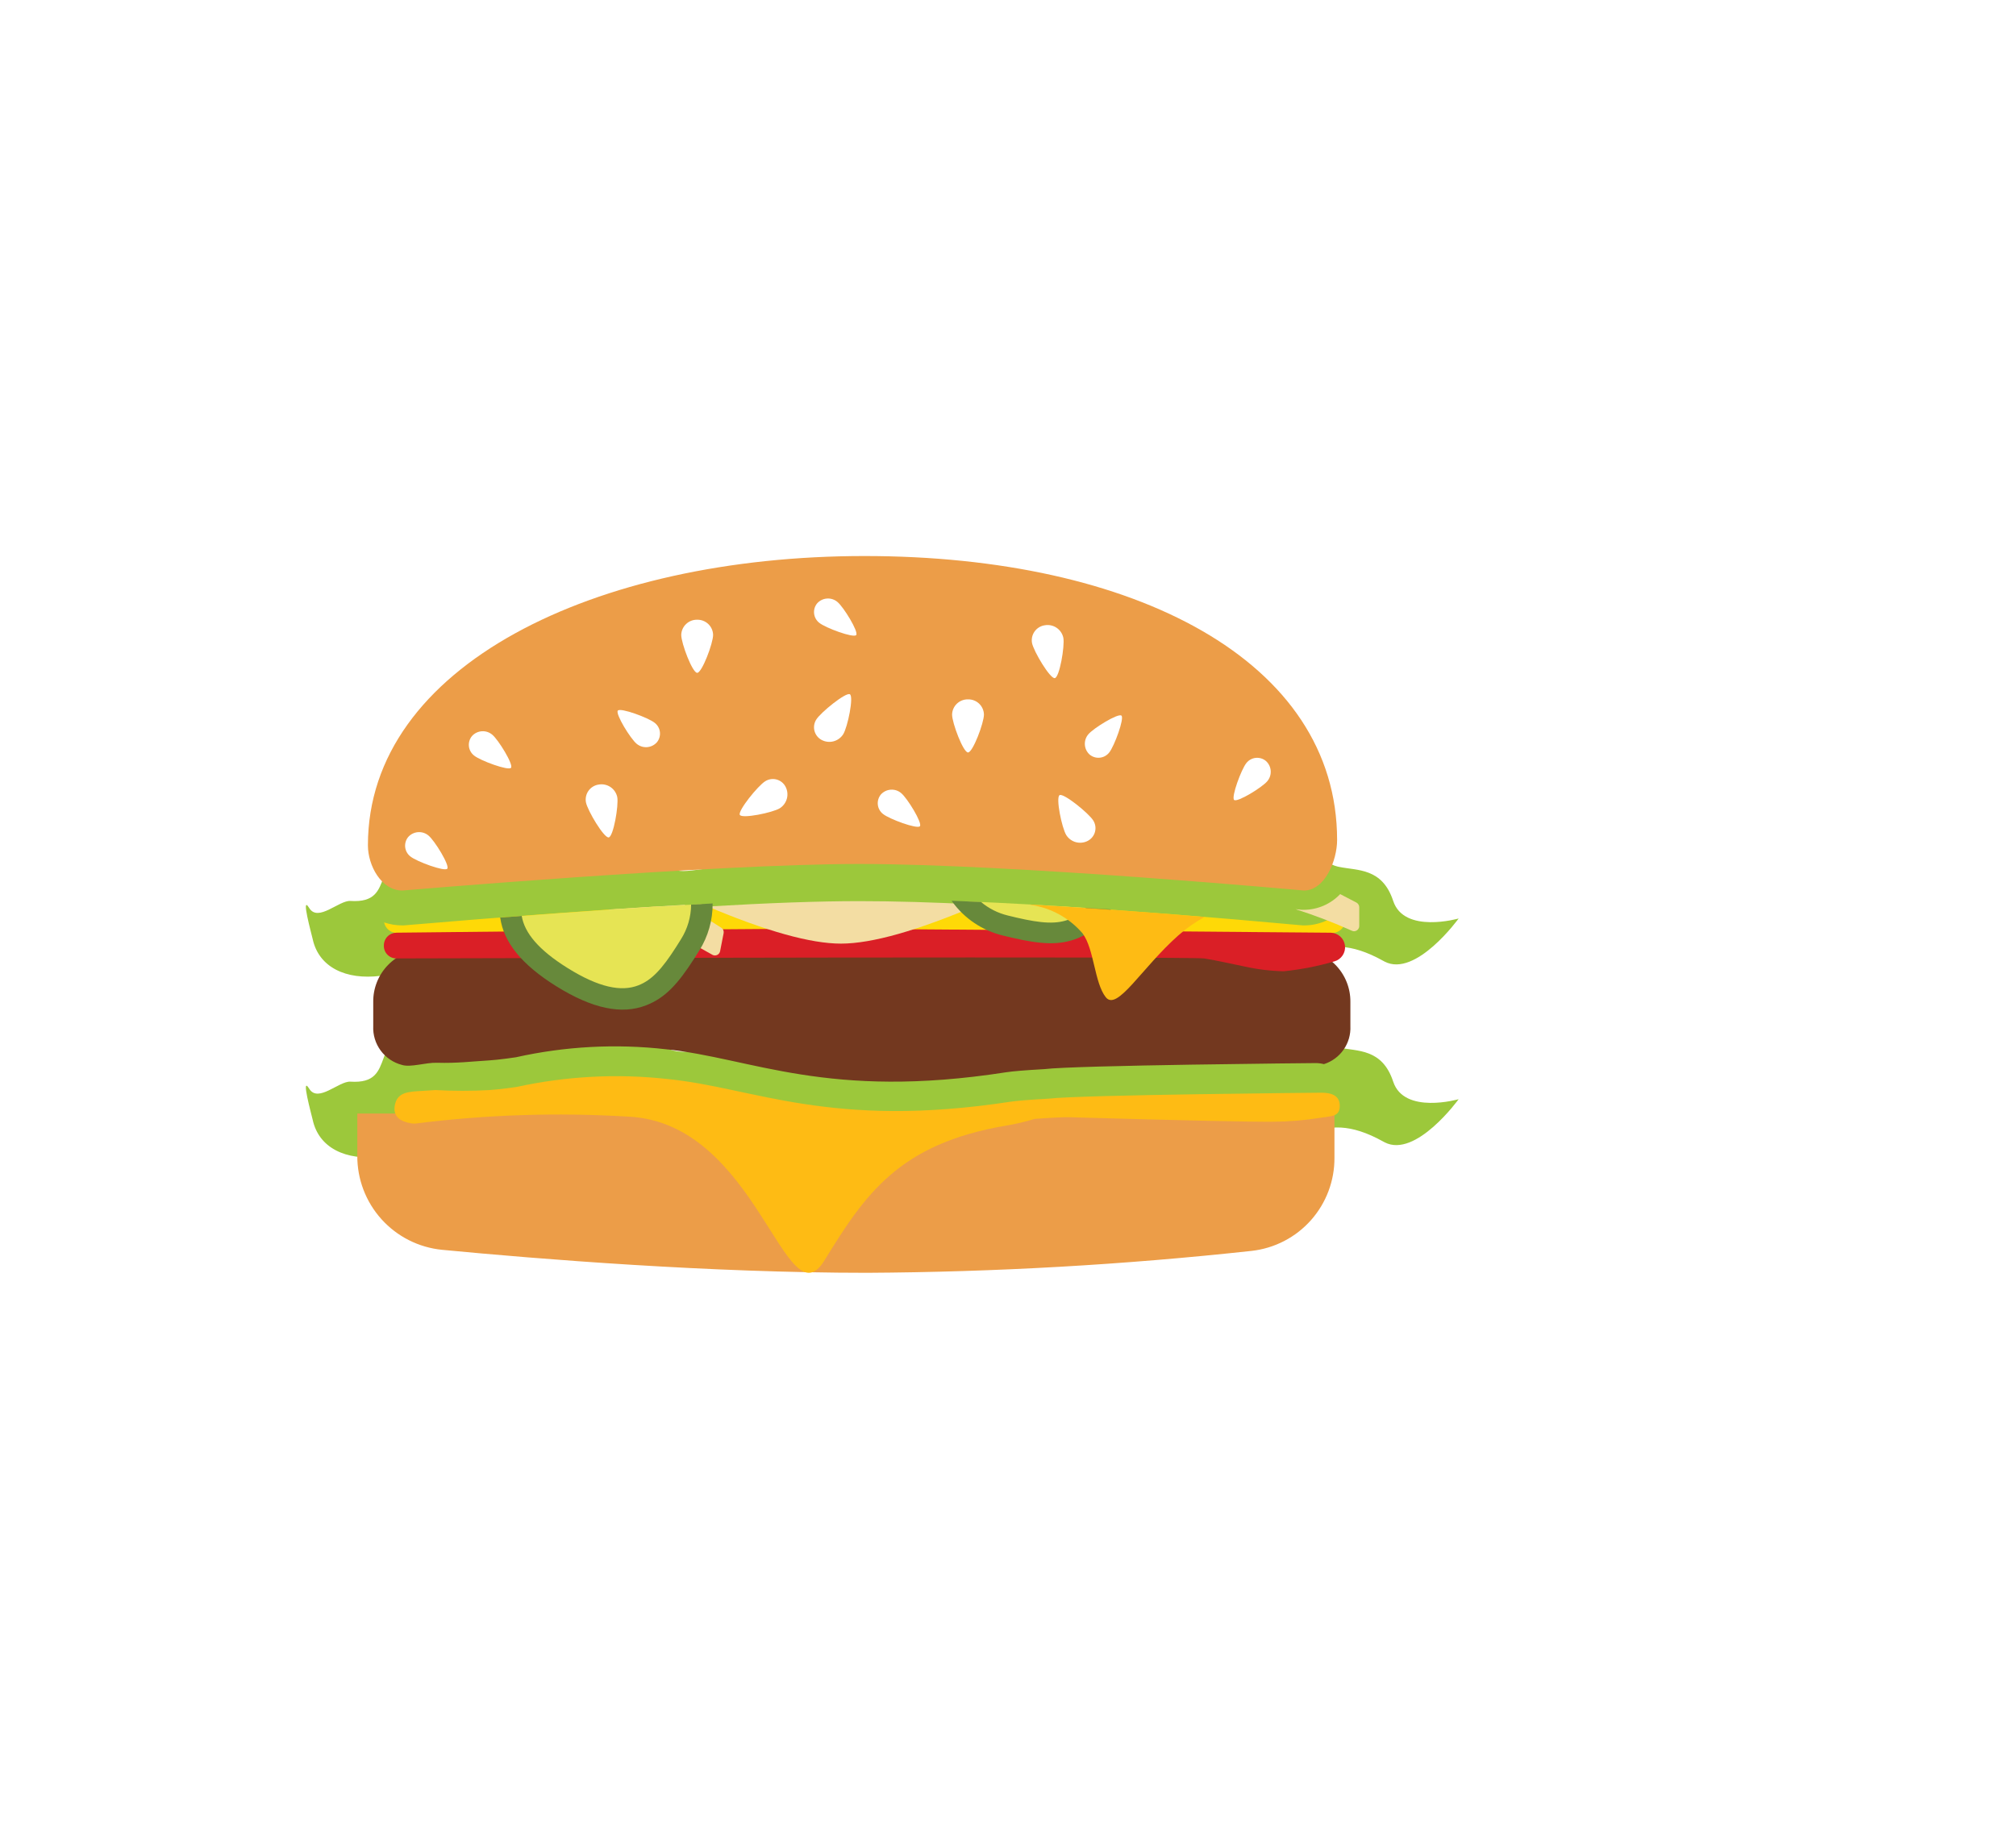 <svg width="145" height="132" viewBox="0 0 145 132" fill="none" xmlns="http://www.w3.org/2000/svg">
<g filter="url(#filter0_d_175_567)">
<path d="M49.443 62.649L49.826 62.612C54.729 62.099 54.398 60.749 56.937 60.712C57.939 60.695 58.914 61.037 59.685 61.676C61.677 60.148 64.101 59.287 66.61 59.217C68.695 59.265 70.839 61.237 72.489 61.413C75.372 61.72 80.658 59.928 82.708 58.041C82.857 57.904 83.04 58.135 82.981 58.388L82.856 58.921C82.617 59.98 82.451 61.242 83.643 61.994C85.304 63.041 87.761 62.959 90.098 62.227C90.327 61.852 90.639 61.534 91.01 61.298C91.381 61.062 91.801 60.914 92.237 60.865C94.435 60.772 95.095 62.072 96.19 62.335L96.313 62.362C97.615 62.639 99.417 62.414 100.204 64.809C100.99 67.203 104.912 66.075 104.912 66.075C104.912 66.075 101.831 70.344 99.589 69.176L99.49 69.123C94.66 66.432 93.503 69.952 89.928 69.922C88.674 69.915 87.437 69.634 86.302 69.1C85.362 68.657 79.143 71.657 76.693 69.437L76.406 69.171C75.034 67.884 74.109 66.767 72.501 67.229C71.54 67.504 70.335 68.505 67.472 68.317C65.625 68.195 63.949 66.888 62.51 65.748C61.223 66.294 60.458 66.032 58.958 68.045L58.865 68.171C57.689 69.789 56.759 70.368 55.24 69.637L55.142 69.588C52.793 68.391 51.707 70.546 48.533 70.343C46.434 70.208 44.454 65.887 39.286 67.469C38.753 67.565 38.206 67.547 37.681 67.418C37.155 67.289 36.662 67.05 36.234 66.718C35.737 67.428 35.292 68.173 34.905 68.949C33.278 72.002 32.143 69.972 30.971 70.207L30.924 70.218C29.749 70.514 29.217 70.006 27.533 70.182L27.366 70.201C24.882 70.512 22.932 69.587 22.49 67.557C22.415 67.217 21.605 64.292 22.243 65.326C22.882 66.36 24.378 64.761 25.204 64.813C28.709 65.038 26.312 61.474 30.544 60.36C32.621 59.813 36.11 61.299 38.077 62.558L38.883 61.63C39.817 60.568 40.873 59.505 41.988 59.427C45.012 59.217 46.623 62.904 49.443 62.649Z" fill="#9CC83B"/>
<path d="M49.443 75.649L49.826 75.612C54.729 75.099 54.398 73.749 56.937 73.712C57.939 73.695 58.914 74.037 59.685 74.676C61.677 73.148 64.101 72.287 66.61 72.217C68.695 72.265 70.839 74.237 72.489 74.413C75.372 74.72 80.658 72.928 82.708 71.041C82.857 70.904 83.04 71.135 82.981 71.388L82.856 71.921C82.617 72.98 82.451 74.242 83.643 74.994C85.304 76.041 87.761 75.959 90.098 75.227C90.327 74.852 90.639 74.534 91.01 74.298C91.381 74.062 91.801 73.914 92.237 73.865C94.435 73.772 95.095 75.072 96.19 75.335L96.313 75.362C97.615 75.639 99.417 75.414 100.204 77.809C100.99 80.203 104.912 79.075 104.912 79.075C104.912 79.075 101.831 83.344 99.589 82.176L99.49 82.123C94.66 79.432 93.503 82.952 89.928 82.922C88.674 82.915 87.437 82.634 86.302 82.1C85.362 81.657 79.143 84.657 76.693 82.437L76.406 82.171C75.034 80.884 74.109 79.767 72.501 80.229C71.54 80.504 70.335 81.505 67.472 81.317C65.625 81.195 64.439 84.341 63 83.201C61.713 83.747 60.458 79.032 58.958 81.045L58.865 81.171C57.689 82.789 56.759 83.368 55.24 82.637L55.142 82.588C52.793 81.391 51.707 83.546 48.533 83.343C46.434 83.208 44.454 78.887 39.286 80.469C38.753 80.565 38.206 80.547 37.681 80.418C37.155 80.289 36.662 80.05 36.234 79.718C35.737 80.428 35.292 81.173 34.905 81.949C33.278 85.002 32.143 82.972 30.971 83.207L30.924 83.218C29.749 83.514 29.217 83.006 27.533 83.182L27.366 83.201C24.882 83.512 22.932 82.587 22.49 80.557C22.415 80.217 21.605 77.292 22.243 78.326C22.882 79.36 24.378 77.761 25.204 77.813C28.709 78.038 26.312 74.474 30.544 73.36C32.621 72.813 36.11 74.299 38.077 75.558L38.883 74.63C39.817 73.568 40.873 72.505 41.988 72.427C45.012 72.217 46.623 75.904 49.443 75.649Z" fill="#9CC83B"/>
<path fill-rule="evenodd" clip-rule="evenodd" d="M25.699 83.14C25.688 84.825 26.308 86.453 27.435 87.706C28.563 88.958 30.117 89.745 31.795 89.91C38.872 90.588 51.027 91.564 62.367 91.564C71.608 91.513 80.841 90.987 90.028 89.987C91.675 89.802 93.195 89.014 94.294 87.774C95.393 86.534 95.994 84.931 95.98 83.274V80.106H25.699V83.14Z" fill="#EC9D48"/>
<path fill-rule="evenodd" clip-rule="evenodd" d="M93.428 68.286C94.423 68.301 95.371 68.71 96.064 69.423C96.757 70.136 97.139 71.095 97.126 72.089V73.818C97.154 74.419 96.984 75.014 96.64 75.508C96.296 76.003 95.798 76.37 95.223 76.552C95.016 76.499 94.803 76.475 94.59 76.478C94.582 76.478 77.417 76.63 75.094 76.913C73.75 76.989 72.844 77.064 72.375 77.136C59.498 79.143 54.064 76.111 47.894 75.482C44.289 75.073 40.641 75.269 37.101 76.06C37.066 76.068 35.848 76.245 35.172 76.285C33.961 76.356 32.857 76.498 31.429 76.454C30.61 76.43 29.526 76.807 28.907 76.608C28.296 76.45 27.757 76.086 27.381 75.578C27.006 75.07 26.816 74.449 26.845 73.818V72.089C26.831 71.095 27.213 70.136 27.906 69.423C28.599 68.71 29.547 68.301 30.542 68.286C44.794 67.516 55.518 67.127 62.715 67.119H62.941C69.716 67.119 79.879 67.508 93.428 68.286Z" fill="#73381F"/>
<path fill-rule="evenodd" clip-rule="evenodd" d="M72.673 79.258C73.146 79.186 74.059 79.112 75.412 79.037C77.749 78.758 95.033 78.608 95.04 78.608C95.77 78.608 96.361 78.815 96.361 79.545C96.361 80.354 95.778 80.277 94.979 80.411C93.847 80.596 92.703 80.691 91.556 80.696C89.933 80.711 85.067 80.604 76.959 80.374C76.519 80.361 75.675 80.4 74.426 80.491C73.746 80.699 73.053 80.862 72.352 80.978C64.651 82.282 62.222 85.92 59.3 90.671C56.482 95.255 54.518 80.726 45.156 80.327C40.053 80.018 34.931 80.187 29.859 80.831C29.763 80.834 29.667 80.828 29.573 80.812C28.789 80.682 28.262 80.327 28.391 79.545C28.56 78.532 29.408 78.538 30.432 78.473L31.314 78.417C32.614 78.488 33.917 78.488 35.217 78.417C35.901 78.376 37.127 78.203 37.157 78.195C40.724 77.413 44.395 77.221 48.025 77.625C54.239 78.246 59.709 81.24 72.673 79.258Z" fill="#FEBB14"/>
<path d="M76.423 65.21C81.446 65.524 87.173 65.976 93.604 66.564L93.699 66.573H93.799C94.8 66.575 95.762 66.185 96.48 65.487C96.615 65.62 96.706 65.79 96.744 65.976C96.781 66.161 96.763 66.354 96.691 66.529C96.619 66.704 96.496 66.853 96.339 66.959C96.181 67.064 95.996 67.12 95.807 67.12H28.563C28.343 67.12 28.13 67.044 27.959 66.905C27.789 66.766 27.672 66.573 27.627 66.357C28.052 66.501 28.497 66.574 28.946 66.573H29.037L29.125 66.565C36.024 65.977 42.066 65.525 47.253 65.21L76.423 65.21Z" fill="#FED907"/>
<path d="M27.609 68.022C27.607 67.903 27.629 67.784 27.674 67.672C27.718 67.561 27.784 67.459 27.868 67.373C27.951 67.287 28.051 67.219 28.161 67.171C28.272 67.124 28.39 67.099 28.51 67.097C32.998 67.046 52.944 66.816 58.356 66.816C63.818 66.816 90.166 67.049 95.716 67.099C95.968 67.105 96.209 67.2 96.396 67.369C96.584 67.537 96.704 67.768 96.736 68.018C96.767 68.268 96.708 68.521 96.568 68.73C96.429 68.94 96.218 69.093 95.976 69.16C94.786 69.509 93.566 69.747 92.332 69.872C91.378 69.851 90.429 69.735 89.497 69.526C88.555 69.336 87.595 69.108 86.621 68.951C85.701 68.801 35.832 68.929 28.502 68.948C28.382 68.947 28.264 68.923 28.153 68.876C28.043 68.829 27.943 68.76 27.86 68.674C27.776 68.588 27.711 68.486 27.668 68.374C27.625 68.262 27.605 68.142 27.609 68.022Z" fill="#DA1F26"/>
<path d="M97.553 64.925C97.617 64.958 97.671 65.009 97.708 65.071C97.745 65.133 97.764 65.204 97.763 65.276V66.604C97.766 66.705 97.728 66.802 97.659 66.875C97.59 66.948 97.494 66.991 97.393 66.994C97.345 66.995 97.297 66.985 97.252 66.965C95.925 66.369 94.566 65.849 93.18 65.406L93.573 65.444L93.669 65.452H93.765C94.256 65.451 94.743 65.35 95.194 65.156C95.646 64.961 96.053 64.677 96.392 64.321C96.533 64.391 97.416 64.852 97.553 64.925Z" fill="#F3DDA3"/>
<path d="M51.879 66.741C51.943 66.782 51.994 66.841 52.024 66.911C52.054 66.982 52.061 67.059 52.046 67.134L51.794 68.424C51.785 68.473 51.766 68.52 51.738 68.562C51.711 68.604 51.675 68.64 51.634 68.668C51.592 68.696 51.546 68.716 51.496 68.726C51.447 68.736 51.397 68.736 51.348 68.726C51.307 68.719 51.268 68.704 51.233 68.683C48.87 67.318 46.36 66.228 43.75 65.433C45.679 65.304 47.507 65.19 49.232 65.093C50.071 65.593 50.954 66.142 51.879 66.741Z" fill="#F3DDA3"/>
<path d="M61.825 64.827C64.304 64.827 67.158 64.909 70.388 65.073C66.014 66.946 62.713 67.883 60.484 67.883C58.311 67.883 55.119 66.993 50.908 65.213C55.259 64.956 58.898 64.827 61.825 64.827Z" fill="#F3DDA3"/>
<path d="M50.492 65.033C50.493 66.078 50.201 67.103 49.648 67.99C47.891 70.805 46.004 73.831 40.423 70.336C37.956 68.793 36.948 67.34 36.742 65.957C41.791 65.565 46.288 65.262 50.232 65.048L50.492 65.033Z" fill="#E6E454"/>
<path d="M51.256 64.993C51.265 66.189 50.933 67.364 50.298 68.377C50.125 68.652 50.05 68.775 49.95 68.929C48.754 70.8 47.834 71.794 46.47 72.322C44.725 72.998 42.631 72.58 40.019 70.954C37.514 69.395 36.222 67.779 35.977 66.01C36.501 65.97 37.017 65.931 37.524 65.892C37.73 67.117 38.739 68.34 40.836 69.647C43.075 71.04 44.683 71.361 45.909 70.886C46.875 70.513 47.616 69.713 48.644 68.101C48.739 67.952 48.816 67.832 48.983 67.561C49.451 66.816 49.702 65.956 49.709 65.076C50.206 65.048 50.692 65.022 51.168 64.998L51.256 64.993Z" fill="#67893B"/>
<path d="M69.437 64.84C72.31 64.958 75.493 65.135 78.986 65.371C77.221 67.81 74.693 67.188 72.295 66.599C71.204 66.33 70.221 65.733 69.479 64.888L69.437 64.84Z" fill="#E6E454"/>
<path d="M68.444 64.801C69.128 64.825 69.834 64.855 70.556 64.886C71.118 65.357 71.781 65.691 72.493 65.862C72.799 65.937 72.936 65.969 73.104 66.009C74.945 66.439 76.022 66.499 76.962 66.116C77.399 65.933 77.79 65.655 78.108 65.304C78.695 65.341 79.296 65.382 79.903 65.424C79.358 66.343 78.534 67.064 77.55 67.482C76.222 68.023 74.885 67.948 72.749 67.448C72.608 67.416 72.493 67.388 72.291 67.34L72.123 67.299C70.662 66.946 69.374 66.084 68.491 64.867L68.444 64.801Z" fill="#67893B"/>
<path fill-rule="evenodd" clip-rule="evenodd" d="M74.032 65.067C77.806 65.283 82.007 65.583 86.637 65.966C85.958 66.337 85.324 66.783 84.746 67.297C82.096 69.645 80.35 72.784 79.528 71.734C78.707 70.682 78.707 68.281 77.864 67.146C76.918 66.045 75.608 65.32 74.173 65.102L74.032 65.067Z" fill="#FEBB14"/>
<path fill-rule="evenodd" clip-rule="evenodd" d="M96.171 60.435C96.171 61.87 95.311 64.063 93.78 64.063C93.78 64.063 72.902 62.153 61.794 62.153C51.324 62.153 28.945 64.063 28.945 64.063C27.414 64.063 26.462 62.252 26.462 60.816C26.462 47.907 42.768 40 62.176 40C81.584 40 96.171 47.524 96.171 60.435Z" fill="#EC9D48"/>
<path fill-rule="evenodd" clip-rule="evenodd" d="M59.098 53.232C58.972 53.165 58.861 53.074 58.772 52.962C58.683 52.851 58.619 52.722 58.582 52.585C58.545 52.447 58.538 52.303 58.559 52.163C58.581 52.022 58.632 51.887 58.708 51.767C59.029 51.248 60.836 49.786 61.125 49.944C61.42 50.1 60.969 52.299 60.649 52.818C60.49 53.069 60.242 53.252 59.954 53.329C59.667 53.406 59.361 53.371 59.098 53.232Z" fill="white"/>
<path fill-rule="evenodd" clip-rule="evenodd" d="M58.777 43.4C58.959 43.199 59.212 43.076 59.482 43.058C59.753 43.039 60.02 43.126 60.228 43.3C60.672 43.66 61.775 45.461 61.58 45.687C61.385 45.913 59.373 45.169 58.929 44.807C58.825 44.727 58.738 44.626 58.673 44.51C58.608 44.395 58.568 44.268 58.553 44.136C58.539 44.005 58.551 43.872 58.59 43.745C58.628 43.619 58.692 43.501 58.777 43.4Z" fill="white"/>
<path fill-rule="evenodd" clip-rule="evenodd" d="M47.241 53.407C47.059 53.607 46.806 53.73 46.536 53.749C46.266 53.767 45.998 53.681 45.791 53.507C45.347 53.146 44.243 51.346 44.438 51.119C44.633 50.893 46.646 51.638 47.088 51.999C47.193 52.08 47.28 52.181 47.345 52.296C47.41 52.411 47.45 52.539 47.465 52.67C47.479 52.802 47.466 52.935 47.428 53.061C47.39 53.188 47.326 53.305 47.241 53.407Z" fill="white"/>
<path fill-rule="evenodd" clip-rule="evenodd" d="M43.063 56.44C43.358 56.388 43.663 56.453 43.911 56.621C44.16 56.789 44.334 57.047 44.396 57.341C44.507 57.941 44.12 60.187 43.781 60.243C43.444 60.298 42.256 58.312 42.143 57.713C42.117 57.568 42.12 57.42 42.153 57.277C42.185 57.135 42.246 57 42.332 56.881C42.418 56.762 42.527 56.662 42.653 56.586C42.778 56.51 42.918 56.461 43.063 56.44Z" fill="white"/>
<path fill-rule="evenodd" clip-rule="evenodd" d="M29.366 60.206C29.548 60.005 29.801 59.883 30.072 59.864C30.342 59.845 30.609 59.932 30.817 60.106C31.26 60.466 32.364 62.267 32.169 62.494C31.975 62.719 29.962 61.975 29.519 61.614C29.414 61.533 29.327 61.432 29.262 61.316C29.197 61.201 29.157 61.074 29.142 60.942C29.128 60.811 29.141 60.678 29.179 60.551C29.217 60.425 29.281 60.307 29.366 60.206Z" fill="white"/>
<path fill-rule="evenodd" clip-rule="evenodd" d="M78.371 54.283C78.17 54.101 78.047 53.848 78.029 53.578C78.01 53.307 78.097 53.04 78.272 52.832C78.631 52.39 80.433 51.286 80.659 51.481C80.885 51.677 80.14 53.692 79.781 54.133C79.7 54.237 79.598 54.324 79.483 54.389C79.367 54.453 79.24 54.493 79.108 54.507C78.976 54.521 78.843 54.509 78.717 54.47C78.59 54.432 78.473 54.368 78.371 54.283Z" fill="white"/>
<path fill-rule="evenodd" clip-rule="evenodd" d="M75.147 44.981C75.443 44.929 75.747 44.994 75.996 45.162C76.245 45.33 76.418 45.588 76.481 45.882C76.591 46.482 76.206 48.728 75.866 48.784C75.529 48.84 74.341 46.853 74.227 46.254C74.201 46.109 74.205 45.961 74.237 45.818C74.27 45.675 74.331 45.541 74.417 45.422C74.503 45.303 74.612 45.203 74.737 45.127C74.863 45.051 75.002 45.002 75.147 44.981Z" fill="white"/>
<path fill-rule="evenodd" clip-rule="evenodd" d="M56.5 56.594C56.638 56.857 56.673 57.163 56.596 57.45C56.52 57.737 56.338 57.985 56.087 58.145C55.568 58.465 53.368 58.913 53.212 58.622C53.055 58.33 54.518 56.521 55.038 56.202C55.158 56.126 55.293 56.075 55.433 56.054C55.574 56.032 55.718 56.04 55.855 56.077C55.992 56.114 56.121 56.179 56.232 56.268C56.343 56.357 56.434 56.468 56.5 56.594Z" fill="white"/>
<path fill-rule="evenodd" clip-rule="evenodd" d="M63.36 57.151C63.543 56.95 63.795 56.827 64.066 56.809C64.337 56.79 64.604 56.877 64.812 57.051C65.255 57.411 66.359 59.212 66.164 59.438C65.969 59.664 63.957 58.919 63.513 58.558C63.409 58.478 63.321 58.377 63.257 58.261C63.192 58.146 63.151 58.019 63.137 57.887C63.123 57.756 63.135 57.623 63.174 57.496C63.212 57.37 63.275 57.252 63.36 57.151Z" fill="white"/>
<path fill-rule="evenodd" clip-rule="evenodd" d="M69.624 50.312C69.921 50.305 70.208 50.416 70.423 50.62C70.638 50.825 70.763 51.107 70.77 51.403C70.77 52.007 69.969 54.132 69.624 54.132C69.28 54.132 68.478 52.007 68.478 51.403C68.486 51.107 68.611 50.825 68.826 50.62C69.04 50.416 69.328 50.305 69.624 50.312Z" fill="white"/>
<path fill-rule="evenodd" clip-rule="evenodd" d="M91.052 54.745C91.254 54.927 91.377 55.18 91.396 55.451C91.414 55.721 91.327 55.989 91.152 56.196C90.792 56.639 88.99 57.742 88.765 57.547C88.539 57.352 89.284 55.338 89.643 54.896C89.724 54.791 89.825 54.704 89.941 54.64C90.057 54.575 90.184 54.535 90.316 54.521C90.447 54.507 90.58 54.52 90.707 54.558C90.833 54.597 90.951 54.66 91.052 54.745Z" fill="white"/>
<path fill-rule="evenodd" clip-rule="evenodd" d="M78.242 60.489C77.979 60.628 77.673 60.662 77.385 60.586C77.097 60.509 76.85 60.326 76.691 60.075C76.37 59.556 75.92 57.357 76.213 57.2C76.503 57.042 78.31 58.505 78.631 59.024C78.707 59.144 78.758 59.279 78.78 59.42C78.802 59.56 78.794 59.704 78.757 59.842C78.721 59.979 78.656 60.108 78.567 60.219C78.478 60.331 78.368 60.422 78.242 60.489Z" fill="white"/>
<path fill-rule="evenodd" clip-rule="evenodd" d="M50.144 44.583C50.441 44.576 50.728 44.687 50.943 44.892C51.158 45.096 51.283 45.378 51.29 45.674C51.29 46.278 50.488 48.403 50.144 48.403C49.801 48.403 48.998 46.278 48.998 45.674C49.006 45.378 49.131 45.096 49.346 44.892C49.56 44.687 49.848 44.576 50.144 44.583Z" fill="white"/>
<path fill-rule="evenodd" clip-rule="evenodd" d="M33.949 52.949C34.131 52.747 34.384 52.625 34.654 52.606C34.925 52.587 35.192 52.674 35.4 52.848C35.843 53.208 36.948 55.01 36.753 55.236C36.558 55.462 34.545 54.717 34.102 54.356C33.998 54.275 33.91 54.174 33.846 54.059C33.781 53.944 33.74 53.816 33.726 53.685C33.712 53.553 33.724 53.42 33.763 53.294C33.801 53.167 33.864 53.05 33.949 52.949Z" fill="white"/>
</g>
<defs>
<filter id="filter0_d_175_567" x="-18" y="0" width="162.912" height="131.564" filterUnits="userSpaceOnUse" color-interpolation-filters="sRGB">
<feFlood flood-opacity="0" result="BackgroundImageFix"/>
<feColorMatrix in="SourceAlpha" type="matrix" values="0 0 0 0 0 0 0 0 0 0 0 0 0 0 0 0 0 0 127 0" result="hardAlpha"/>
<feOffset/>
<feGaussianBlur stdDeviation="20"/>
<feComposite in2="hardAlpha" operator="out"/>
<feColorMatrix type="matrix" values="0 0 0 0 1 0 0 0 0 0.961 0 0 0 0 0.004 0 0 0 1 0"/>
<feBlend mode="normal" in2="BackgroundImageFix" result="effect1_dropShadow_175_567"/>
<feBlend mode="normal" in="SourceGraphic" in2="effect1_dropShadow_175_567" result="shape"/>
</filter>
</defs>
</svg>
